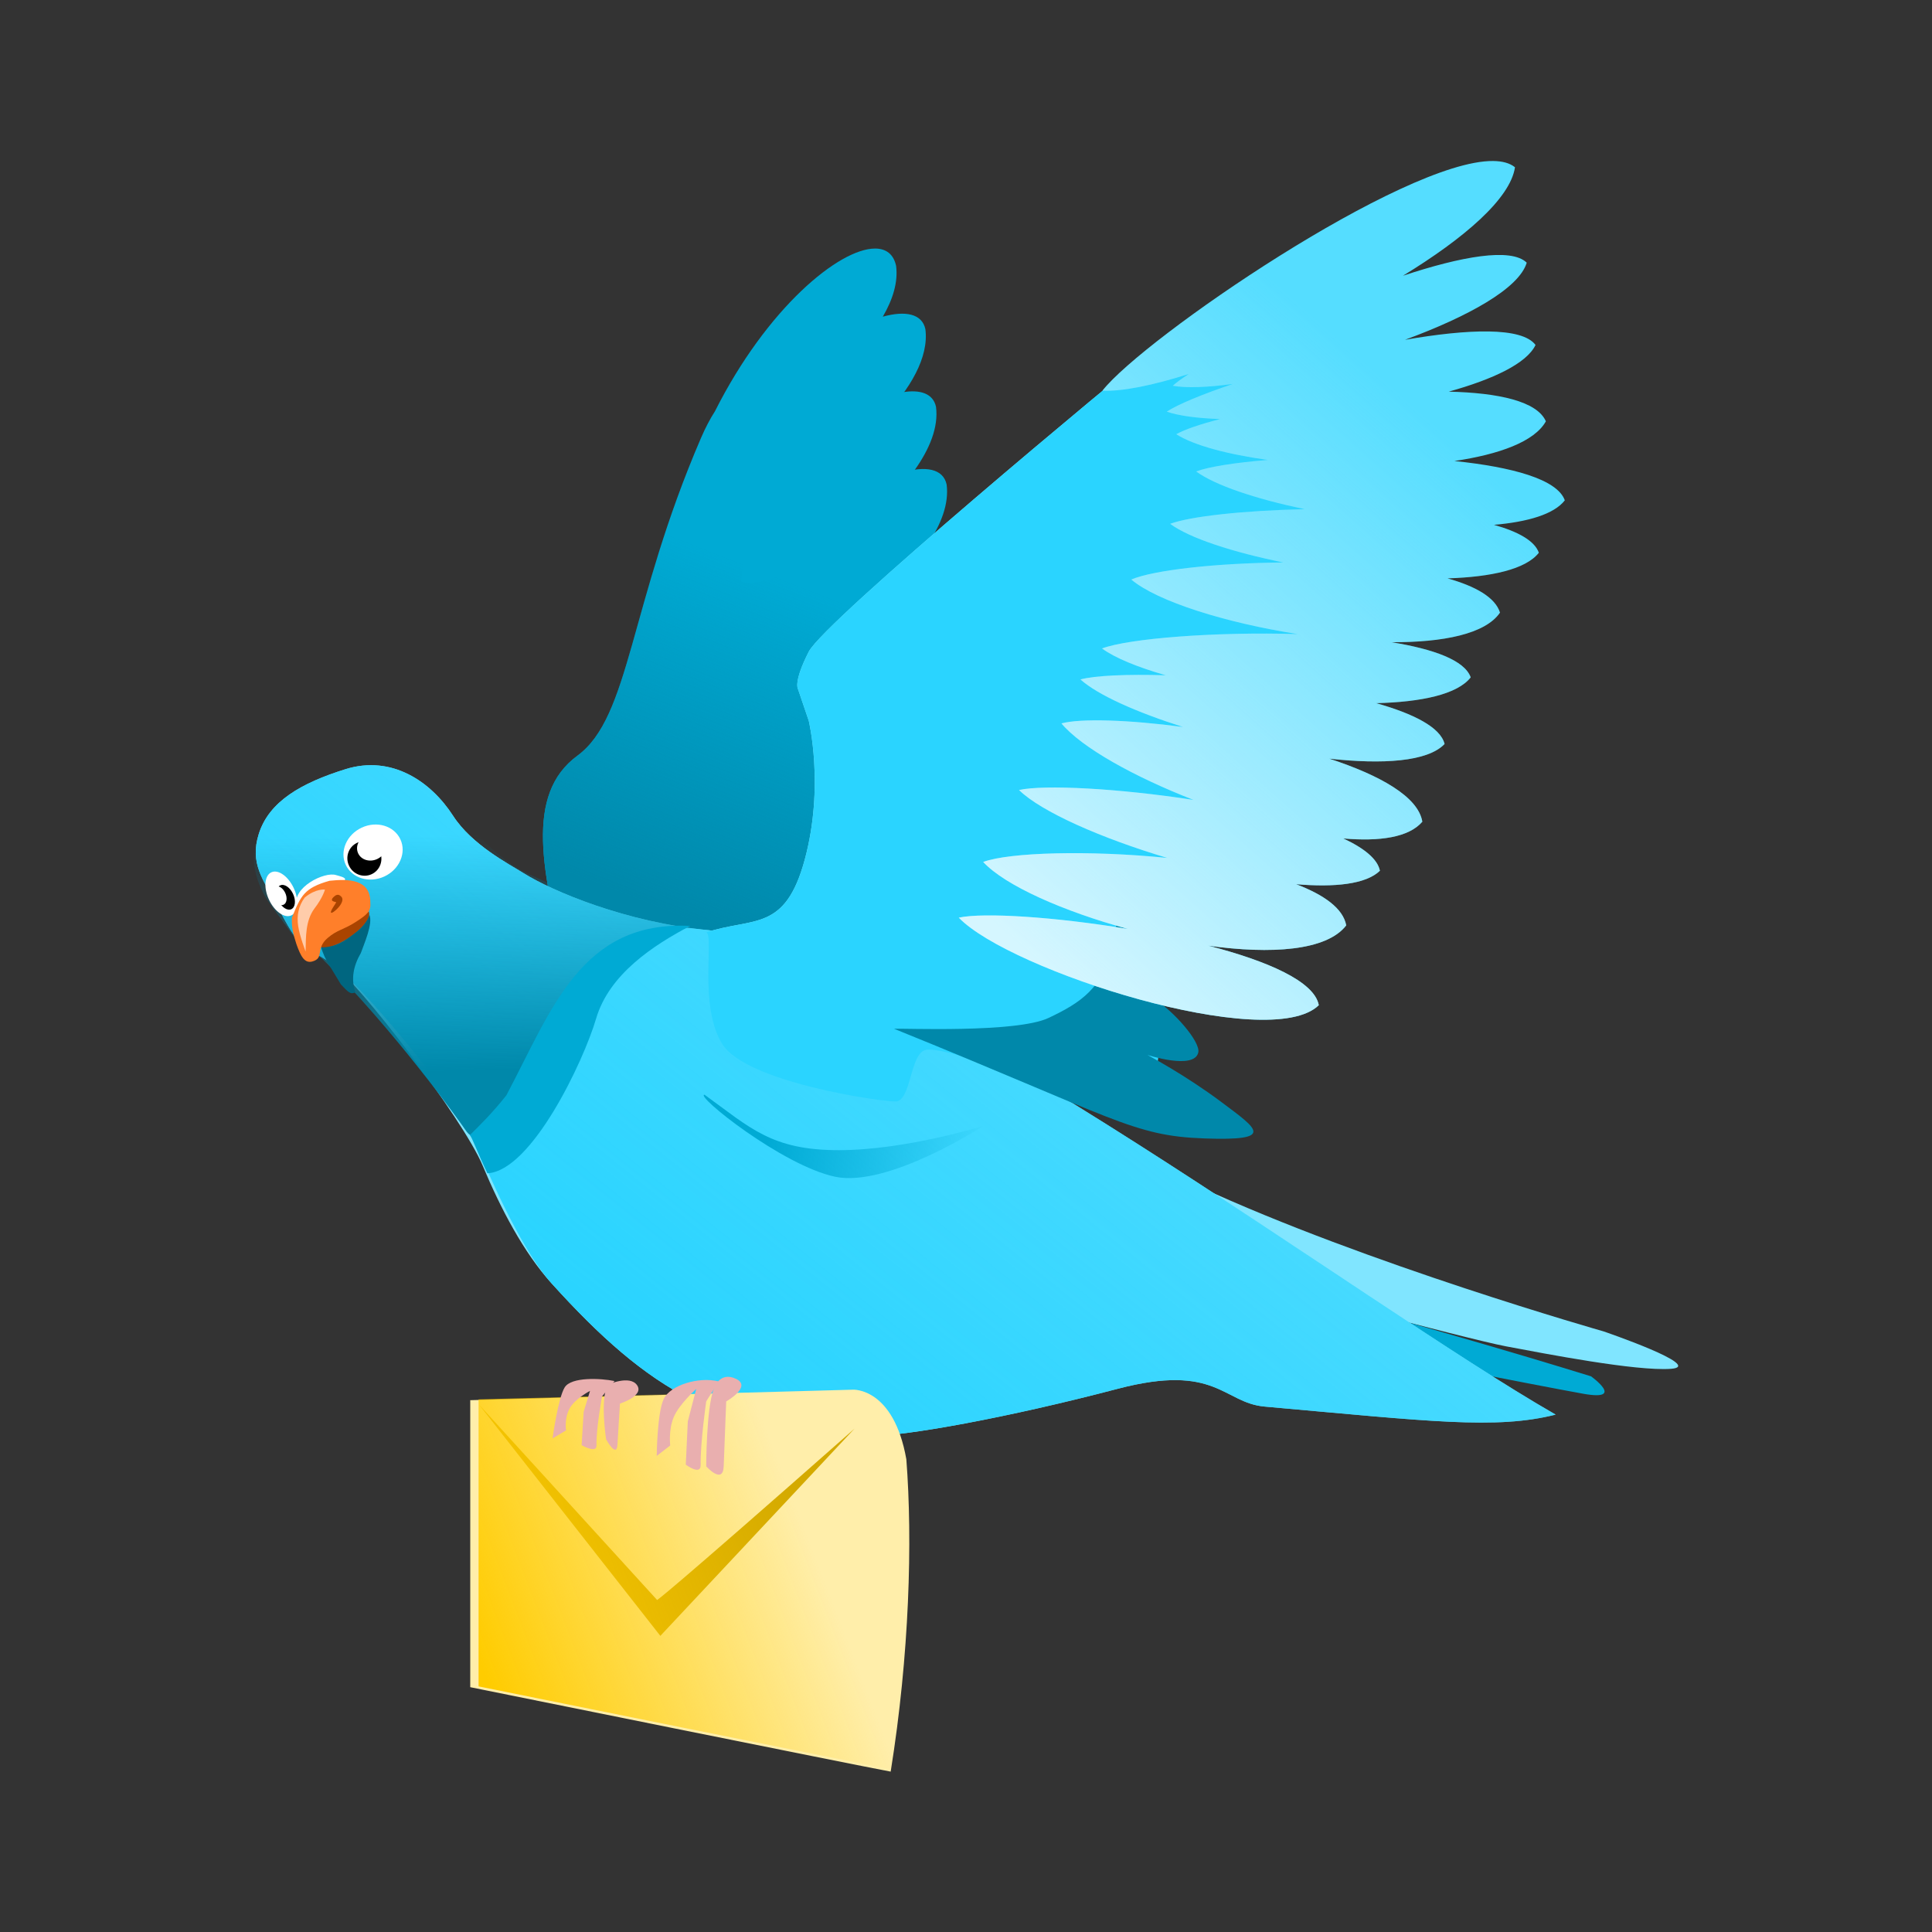 <svg:svg xmlns:dc="http://purl.org/dc/elements/1.1/" xmlns:ns1="http://sodipodi.sourceforge.net/DTD/sodipodi-0.dtd" xmlns:ns2="http://www.inkscape.org/namespaces/inkscape" xmlns:ns3="http://www.w3.org/1999/xlink" xmlns:ns5="http://creativecommons.org/ns#" xmlns:rdf="http://www.w3.org/1999/02/22-rdf-syntax-ns#" xmlns:svg="http://www.w3.org/2000/svg" height="781.409" id="svg3210" version="1.1" viewBox="-16.423 133.062 781.409 781.409" width="781.409" ns1:docname="New document 4" ns2:version="0.47 r22583">
  <svg:rect x="-16.423" y="133.062" width="781.409" height="781.409" fill="#333333" stroke="none"/>
  <svg:defs id="defs3212">
    <svg:linearGradient gradientUnits="userSpaceOnUse" id="linearGradient4710" x1="153.56" x2="249.33" y1="1228.2" y2="1182.8" ns2:collect="always">
      <svg:stop id="stop4058" offset="0" style="stop-color:#ffcc00" />
      <svg:stop id="stop4060" offset="1" style="stop-color:#ffcc00;stop-opacity:0" />
    </svg:linearGradient>
    <svg:linearGradient gradientTransform="translate(31.822 -419.16)" gradientUnits="userSpaceOnUse" id="linearGradient4721" x1="361.94" x2="541.75" y1="933.27" y2="732.45" ns2:collect="always">
      <svg:stop id="stop3934" offset="0" style="stop-color:#d5f6ff" />
      <svg:stop id="stop3936" offset="1" style="stop-color:#d5f6ff;stop-opacity:0" />
    </svg:linearGradient>
    <svg:linearGradient gradientTransform="translate(31.822 -419.16)" gradientUnits="userSpaceOnUse" id="linearGradient4724" x1="261.71" x2="349.59" y1="1016" y2="1028.7" ns2:collect="always">
      <svg:stop id="stop4028" offset="0" style="stop-color:#00aad4" />
      <svg:stop id="stop4030" offset="1" style="stop-color:#00aad4;stop-opacity:0" />
    </svg:linearGradient>
    <svg:linearGradient gradientTransform="translate(31.138 -418.42)" gradientUnits="userSpaceOnUse" id="linearGradient4747" x1="137.77" x2="136.29" y1="984.64" y2="889.25" ns2:collect="always" ns3:href="#linearGradient3750" />
    <svg:linearGradient id="linearGradient3750" ns2:collect="always">
      <svg:stop id="stop3752" offset="0" style="stop-color:#0088aa" />
      <svg:stop id="stop3754" offset="1" style="stop-color:#0088aa;stop-opacity:0" />
    </svg:linearGradient>
    <svg:linearGradient gradientTransform="translate(31.822 -419.16)" gradientUnits="userSpaceOnUse" id="linearGradient4750" x1="193.81" x2="580.95" y1="1080.4" y2="599.17" ns2:collect="always">
      <svg:stop id="stop3744" offset="0" style="stop-color:#2ad4ff" />
      <svg:stop id="stop3746" offset="1" style="stop-color:#2ad4ff;stop-opacity:0" />
    </svg:linearGradient>
    <svg:linearGradient gradientTransform="translate(31.822 -419.16)" gradientUnits="userSpaceOnUse" id="linearGradient4796" x1="208.05" x2="259.76" y1="915.31" y2="783.22" ns2:collect="always" ns3:href="#linearGradient3750" />
  </svg:defs>
  <ns1:namedview bordercolor="#666666" borderopacity="1.0" id="base" pagecolor="#ffffff" showgrid="false" ns2:current-layer="layer1" ns2:cx="375" ns2:cy="520" ns2:document-units="px" ns2:pageopacity="0.0" ns2:pageshadow="2" ns2:window-height="488" ns2:window-maximized="0" ns2:window-width="566" ns2:window-x="220" ns2:window-y="220" ns2:zoom="0.35" />
  <svg:g id="layer1" ns2:groupmode="layer" ns2:label="Layer 1">
    <svg:path d="m468.47 612.95c67.68 31.315 163.64 58.589 163.64 58.589s41.416 14.142 27.274 15.152c-14.142 1.01-50.508-6.061-66.67-9.091-16.162-3.03-106.07-27.274-106.07-27.274l-18.183-37.376z" id="path2970-2" style="fill:#80e5ff" ns2:export-filename="U:\pics\squab.png" ns2:export-xdpi="38.686176" ns2:export-ydpi="38.686176" />
    <svg:path d="m486.63 650.01c71.701 18.294 140.44 39.711 140.44 39.711s14.142 10.102-3.03 7.071c-17.173-3.03-104.79-20.315-104.79-20.315l-32.62-26.467z" id="path3744-8" style="fill:#00aad4" ns1:nodetypes="ccscc" ns2:export-filename="U:\pics\squab.png" ns2:export-xdpi="38.686176" ns2:export-ydpi="38.686176" />
    <svg:path d="m337.54 233.59c-14.482-0.067-43.742 23.996-64.781 65.781-2.017 3.163-3.824 6.577-5.625 10.75-29.141 67.524-28.571 112.85-50 128.56-21.429 15.714-14.281 47.156-4.281 87.156l92.844 37.156 64.281-40 10-117.16s-12.839-30.009-17.125-41.437c-0.682-1.82-2.204-6.041-4.062-11.219 5.518-8.154 8.655-16.493 7.656-24.156-1.368-6.396-8.521-7.677-18-4.844-2.638-7.428-5.111-14.405-7.844-22.125 11.103-11.619 18.737-24.464 17.25-35.875-1.331-6.226-8.115-7.576-17.219-5.031 4.082-6.989 6.228-14.018 5.375-20.562-1.007-4.708-4.043-6.979-8.469-7z" id="path3701-2-2-0" style="fill:#00aad4" ns2:export-filename="U:\pics\squab.png" ns2:export-xdpi="38.686176" ns2:export-ydpi="38.686176" />
    <svg:path d="m337.54 233.59c-14.482-0.067-43.742 23.996-64.781 65.781-2.017 3.163-3.824 6.577-5.625 10.75-29.141 67.524-28.571 112.85-50 128.56-21.429 15.714-14.281 47.156-4.281 87.156l92.844 37.156 64.281-40 10-117.16s-12.839-30.009-17.125-41.437c-0.682-1.82-2.204-6.041-4.062-11.219 5.518-8.154 8.655-16.493 7.656-24.156-1.368-6.396-8.521-7.677-18-4.844-2.638-7.428-5.111-14.405-7.844-22.125 11.103-11.619 18.737-24.464 17.25-35.875-1.331-6.226-8.115-7.576-17.219-5.031 4.082-6.989 6.228-14.018 5.375-20.562-1.007-4.708-4.043-6.979-8.469-7z" id="path3701-2-2" style="fill:url(#linearGradient4796)" ns2:export-filename="U:\pics\squab.png" ns2:export-xdpi="38.686176" ns2:export-ydpi="38.686176" />
    <svg:path d="m269.27 510.14c19.121-6.22 31.868 0 39.834-29.543 7.967-29.543 1.593-55.977 1.593-55.977l-4.353-12.825s-2.02-2.724 4.353-15.163 124.28-110.4 141.81-124.39c17.527-13.994 46.208-24.879 46.208-24.879 25.834-0.594 42.539 17.016 28.681 74.636 1.978 10.884-9.56 97.96-20.714 107.29-11.154 9.329-60.495 62.741-58.901 79.846 1.593 17.104 15.838 86.303-17.623 72.309s-65.87-25.276-72.243-23.721c-6.373 1.555-5.79 20.838-12.164 20.838-6.373 0-60.548-7.775-70.109-23.324-9.56-15.549-3.187-43.538-6.373-45.093z" id="path2968-0-6" style="fill:#80e5ff" ns1:nodetypes="csccssccssssssc" ns2:export-filename="U:\pics\squab.png" ns2:export-xdpi="38.686176" ns2:export-ydpi="38.686176" />
    <svg:path d="m117.49 522.57c10.99 7.513 53.366 62.928 61.326 81.976 7.235 17.313 16.568 35.147 27.851 47.585 39.221 43.363 68.957 61.407 127.62 61.808 14.957 0.152 56.957-7.507 101.39-19.18 39.839-10.467 42.655 5.713 59.373 7.201 66.84 5.949 93.549 9.357 117.72 3.25-79.386-45.561-258.7-181.89-342.39-195.91-33.596-3.111-63.569-15.893-74.995-23.057-6.012-3.769-20.956-11.463-28.555-23.234-8.999-13.938-24.854-24.659-43.474-18.863-17.981 5.597-30.943 13.078-35.094 26.149-3.788 11.926 1.864 18.713 6.688 27.864 10.828 20.54 9.963 16.005 22.539 24.409z" id="path3632-3-1" style="fill:#80e5ff" ns1:nodetypes="csccssccsssssc" ns2:export-filename="U:\pics\squab.png" ns2:export-xdpi="38.686176" ns2:export-ydpi="38.686176" />
    <svg:path d="m117.49 522.57c10.99 7.513 50.476 53.846 58.437 72.894 7.235 17.313 19.457 44.228 30.741 56.666 39.221 43.363 68.957 61.407 127.62 61.808 14.957 0.152 56.957-7.507 101.39-19.18 39.839-10.467 42.655 5.713 59.373 7.201 66.84 5.949 93.549 9.357 117.72 3.25-79.386-45.561-258.7-181.89-342.39-195.91-33.596-3.111-63.569-15.893-74.995-23.057-6.012-3.769-20.956-11.463-28.555-23.234-8.999-13.938-24.854-24.659-43.474-18.863-17.981 5.597-30.943 13.078-35.094 26.149-3.788 11.926 1.864 18.713 6.688 27.864 10.828 20.54 9.963 16.005 22.539 24.409z" id="path3632-3" style="fill:url(#linearGradient4750)" ns1:nodetypes="csccssccsssssc" ns2:export-filename="U:\pics\squab.png" ns2:export-xdpi="38.686176" ns2:export-ydpi="38.686176" />
    <svg:path d="m113.9 520.83c29.219 28.79 56.461 67.039 57.77 69.04 15.082 23.036 37.572-85.821 93.895-81.272-30.359-4.62-47.615-12.547-68.11-21.993-6.418-2.958-14.945-8.629-28.22-24.205-10.742-12.604-25.141-23.816-44.188-19.549-17.395 3.896-33.197 14.572-37.348 27.642-3.788 11.926 0.275 21.98 6.542 30.21 11.24 14.761 5.844 10.074 19.659 20.129z" id="path3632-1-7-4" style="fill:url(#linearGradient4747)" ns1:nodetypes="cscsssssc" ns2:export-filename="U:\pics\squab.png" ns2:export-xdpi="38.686176" ns2:export-ydpi="38.686176" />
    <svg:g id="g3700-1" transform="matrix(-1.067 .498 .515 1.105 -752.19 127.23)" ns2:export-filename="U:\pics\squab.png" ns2:export-xdpi="38.686176" ns2:export-ydpi="38.686176">
      <svg:path d="m-546.43 568.08c0 4.931-4.637 8.929-10.357 8.929-5.72 0-10.357-3.998-10.357-8.929s4.637-8.929 10.357-8.929c5.72 0 10.357 3.997 10.357 8.929z" id="path3640-1" style="fill-rule:evenodd;fill:#ffffff" ns1:cx="-556.78571" ns1:cy="568.07648" ns1:rx="10.357142" ns1:ry="8.9285717" ns1:type="arc" />
      <svg:path d="m-547.5 569.68c0 2.86-2.279 5.179-5.089 5.179s-5.089-2.318-5.089-5.179c0-2.86 2.279-5.179 5.089-5.179s5.089 2.318 5.089 5.179z" id="path3644-3" style="fill-rule:evenodd;fill:#000000" transform="matrix(1.145 0 0 1.108 79.564 -62.406)" ns1:cx="-552.58929" ns1:cy="569.68359" ns1:rx="5.0892859" ns1:ry="5.1785712" ns1:type="arc" />
      <svg:path d="m-551.96 566.38c0 2.416-2.279 4.375-5.089 4.375s-5.089-1.959-5.089-4.375 2.279-4.375 5.089-4.375 5.089 1.959 5.089 4.375z" id="path3648-8" style="fill-rule:evenodd;fill:#ffffff" ns1:cx="-557.05359" ns1:cy="566.38007" ns1:rx="5.0892859" ns1:ry="4.375" ns1:type="arc" />
    </svg:g>
    <svg:g id="g3708-7" transform="matrix(-1.336 .623 .516 1.108 -884 183.69)" ns2:export-filename="U:\pics\squab.png" ns2:export-xdpi="38.686176" ns2:export-ydpi="38.686176">
      <svg:path d="m-511.07 569.86c0 4.339-1.679 7.857-3.75 7.857s-3.75-3.518-3.75-7.857 1.679-7.857 3.75-7.857 3.75 3.518 3.75 7.857z" id="path3642-4" style="fill-rule:evenodd;fill:#ffffff" transform="translate(.357 4.7832e-7)" ns1:cx="-514.82141" ns1:cy="569.86218" ns1:rx="3.75" ns1:ry="7.8571429" ns1:type="arc" />
      <svg:path d="m-512.5 570.31c0 2.12-0.999 3.839-2.232 3.839s-2.232-1.719-2.232-3.839 0.999-3.839 2.232-3.839c1.233 0 2.232 1.719 2.232 3.839z" id="path3646-2" style="fill-rule:evenodd;fill:#000000" transform="matrix(.987 0 0 1.132 -7.127 -74.082)" ns1:cx="-514.73212" ns1:cy="570.30859" ns1:rx="2.2321429" ns1:ry="3.8392856" ns1:type="arc" />
      <svg:g id="g3705-7" transform="translate(.714 1.786)">
        <svg:path d="m-512.68 568.34c0 1.825-0.799 3.304-1.786 3.304-0.986 0-1.786-1.479-1.786-3.304s0.799-3.304 1.786-3.304c0.986 0 1.786 1.479 1.786 3.304z" id="path3652-7" style="fill-rule:evenodd;fill:#ffffff" ns1:cx="-514.46429" ns1:cy="568.3443" ns1:rx="1.7857143" ns1:ry="3.3035715" ns1:type="arc" />
      </svg:g>
    </svg:g>
    <svg:path d="m113.3 516.23c5.885 1.617 21.729-9.549 19.39-14.566-0.184-0.395 0.318-0.507 0.059-0.172-0.907 1.176-2.663 2.029-3.852 3.093-3.02 2.705-8.614 4.423-11.002 6.284-1.534 1.195-4.404 2.796-4.492 5.361h-0.103z" id="path2846-9" style="fill:#aa4400" ns1:nodetypes="csssscc" ns2:export-filename="U:\pics\squab.png" ns2:export-xdpi="38.686176" ns2:export-ydpi="38.686176" />
    <svg:path d="m103.55 499.54c-2.026-7.469 11.319-14.153 16.035-12.522 0.843 0.292 4.288 0.919 3.44 1.999-1.505 1.915-8.813 2.597-11.708 3.874-3.595 1.586-6.053 5.066-7.826 6.82" id="path3624-3" style="fill:#ffffff" ns1:nodetypes="csssc" ns2:export-filename="U:\pics\squab.png" ns2:export-xdpi="38.686176" ns2:export-ydpi="38.686176" />
    <svg:path d="m113.42 516.23c5.653 0.021 9.427-2.395 14.036-6.022 1.69-1.208 5.134-4.612 5.487-7.268 1.664 3.568-2.29 12.294-3.419 15.568-3.14 5.442-3.986 10.571-2.231 15.92-2.023 0.967-2.909-0.145-5.825-3.195-5.115-8.69-6.086-9.197-8.048-15.003z" id="path3695-1" style="fill:#006680" ns1:nodetypes="ccccccc" ns2:export-filename="U:\pics\squab.png" ns2:export-xdpi="38.686176" ns2:export-ydpi="38.686176" />
    <svg:path d="m262.73 507.55c-44.045-2.232-55.911 33.662-74.357 68.531-5.973 7.513-10.709 12.047-14.762 16.093 0.991 1.125 2.685 6.157 7.098 15.435 17.897-0.919 38.924-45.388 43.955-62.536 5.313-18.109 23.351-29.785 38.066-37.522z" id="path3699-9" style="fill:#00aad4" ns1:nodetypes="ccccsc" ns2:export-filename="U:\pics\squab.png" ns2:export-xdpi="38.686176" ns2:export-ydpi="38.686176" />
    <svg:path d="m116.88 489.29c-10.212 2.866-11.66 6.028-15.215 14.878-0.266 3.975 0.609 6.98 1.784 10.698 1.75 4.949 3.3 7.974 6.496 7.06 5.004-1.431 1.039-5.119 6.158-9.502 3.929-3.365 6.298-3.225 11.231-6.39 4.933-3.165 6.314-4.386 6.023-7.997 0.076-9.455-8.939-9.53-16.478-8.747z" id="path2844-8" style="fill:#ff7f2a" ns1:nodetypes="cccssscc" ns2:export-filename="U:\pics\squab.png" ns2:export-xdpi="38.686176" ns2:export-ydpi="38.686176" />
    <svg:path d="m119.25 495.25c1.209-0.635 1.768-0.053 2.269 0.383 2.39 2.083-3.646 7.419-4.07 6.51-0.33-0.707 1.9-3.559 2.104-4.152 0.077-0.223-3.735-0.184-0.303-2.741z" id="path2850-6" style="fill:#aa4400" ns1:nodetypes="csssc" ns2:export-filename="U:\pics\squab.png" ns2:export-xdpi="38.686176" ns2:export-ydpi="38.686176" />
    <svg:path d="m106.84 496.06c-2.54 3.426-3.317 7.254-2.654 11.633 0.61 4.032 2.994 10.222 2.994 10.222 0.125-6.016-0.063-12.444 3.537-17.344 3.491-4.525 4.288-7.707 4.288-7.707s-3.61-0.559-8.164 3.196z" id="path3697-5" style="fill:#ffccaa" ns1:nodetypes="cscccc" ns2:export-filename="U:\pics\squab.png" ns2:export-xdpi="38.686176" ns2:export-ydpi="38.686176" />
    <svg:path d="m269.27 510.14c19.121-6.22 31.868 0 39.834-29.543 7.967-29.543 1.593-55.977 1.593-55.977l-4.353-12.825s-2.02-2.724 4.353-15.163 124.28-110.4 141.81-124.39c17.527-13.994 46.208-24.879 46.208-24.879 25.834-0.594 42.539 17.016 28.681 74.636 1.978 10.884-9.56 97.96-20.714 107.29-11.154 9.329-60.495 62.741-58.901 79.846 1.593 17.104 15.838 86.303-17.623 72.309s-65.87-25.276-72.243-23.721c-6.373 1.555-5.79 20.838-12.164 20.838-6.373 0-60.548-7.775-70.109-23.324-9.56-15.549-3.187-43.538-6.373-45.093z" id="path2968-0" style="fill:#2ad4ff" ns1:nodetypes="csccssccssssssc" ns2:export-filename="U:\pics\squab.png" ns2:export-xdpi="38.686176" ns2:export-ydpi="38.686176" />
    <svg:path d="m345.17 549.15c89.405 36.159 96.418 43.327 125.45 44.358 29.029 1.031 21.708-3.665 6.983-14.698-14.725-11.032-29.942-19.064-29.942-19.064s18.821 6.157 20.558-0.942c1.067-4.362-10.066-16.888-17.588-21.535-6.51-4.021 18.539-1.925 17.567-4.856-1.148-3.458-35.436-35.54-35.436-35.54s4.678 3.256 0.777 19.207c-4.05 16.556-12.567 22.414-25.892 28.701-13.039 6.152-59.268 4.119-62.475 4.368z" id="path2842-6" style="fill:#0088aa" ns1:nodetypes="csscssscssc" ns2:export-filename="U:\pics\squab.png" ns2:export-xdpi="38.686176" ns2:export-ydpi="38.686176" />
    <svg:path d="m587.42 198.18c-36.347-0.272-141.35 71.767-157.94 92.875 7.923 0.409 20.328-2.123 34.875-6.719-2.753 1.802-4.96 3.408-6.438 4.75 5.538 1.005 14.071 0.64 24.25-0.719-12.455 4.216-22.218 8.249-26.688 11.188 4.874 1.698 12.431 2.666 21.562 3-8 2.07-14.256 4.188-17.719 6.125 7.052 4.52 20.688 8.124 37 10.406-13.247 1.09-23.83 2.738-28.938 4.656 7.639 5.64 24.283 11.142 43.844 15.25-24.51 0.548-46.278 2.897-54.375 5.938 7.884 5.821 25.376 11.478 45.75 15.625-27.307 0.243-52.6 3.099-61.469 6.906 10.571 8.922 38.377 17.541 67.312 22.062-33.414-1.017-68.387 1.768-79.156 5.812 5.138 3.794 14.349 7.558 25.781 10.844-15.712-0.46-28.553 0.091-34.5 1.688 6.968 6.274 22.713 13.283 41.469 19.219-22.082-2.915-41.354-3.531-49.156-1.438 8.179 9.803 29.438 21.608 53.406 30.938-30.22-4.655-60.307-6.265-70.562-4 8.92 8.786 33.387 19.548 59.969 27.469-31.586-3.18-63.824-2.284-74.469 1.625 8.872 9.592 32.53 20.013 58.5 27.094-29.44-4.88-58.34-6.742-68.375-4.562 20.601 21.453 125.67 54.944 145.62 35.406-1.772-9.654-20.785-17.887-44.656-24.062 25.279 3.509 47.8 2.101 55.75-8.219-1.26-6.838-8.966-12.349-20.281-16.656 15.643 1.333 28.267 0.013 33.906-5.438-0.961-4.78-6.452-9.167-14.812-13.062 14.735 1.292 26.565-0.432 31.969-6.781-1.676-10.154-17.21-18.808-37.656-25.5 21.575 2.388 39.842 1.266 46.656-5.938-1.671-6.738-12.512-12.219-27.656-16.5 18.223-0.446 32.865-3.548 38.219-10.438-2.459-6.949-15.091-11.464-32.062-14.219 20.818 0.099 38.007-3.292 43.906-11.969-1.901-6.141-9.866-10.659-21.219-13.844 17.616-0.559 31.712-3.65 36.938-10.375-1.724-4.872-8.455-8.557-18.156-11.281 13.68-1.183 24.277-4.271 28.656-9.906-3.039-8.586-21.524-13.513-44.656-15.906 18.127-2.689 32.423-7.837 37-16.062-3.562-8.138-19.254-11.525-39.281-12 17.854-4.966 31.529-11.391 35.094-18.875-5.462-7.352-27.301-6.523-52.781-2.094 25.223-9.299 46.098-20.681 49.219-31.188-6.319-6.203-26.597-2.498-50.062 5.281 24.65-15.059 43.438-31.151 45.312-43.875-2.117-1.713-5.146-2.503-8.906-2.531z" id="path3701-0" style="fill:#55ddff" ns2:export-filename="U:\pics\squab.png" ns2:export-xdpi="38.686176" ns2:export-ydpi="38.686176" />
    <svg:path d="m283.34 368.27c12.631 6.455 83.064-38.012 78.811-70.661-4.602-21.523-74.647 14.984-78.811 70.661z" id="path3701-2-5-4-9" style="fill:#00aad4" ns1:nodetypes="ccc" ns2:export-filename="U:\pics\squab.png" ns2:export-xdpi="38.686176" ns2:export-ydpi="38.686176" />
    <svg:path d="m268.55 575.84c18.571 13.449 27.143 22.416 54.286 22.416s58.571-9.863 58.571-9.863-38.571 25.106-60 20.622c-21.429-4.483-57.143-33.175-52.857-33.175z" id="path4043-4" style="fill:url(#linearGradient4724)" ns2:export-filename="U:\pics\squab.png" ns2:export-xdpi="38.686176" ns2:export-ydpi="38.686176" />
    <svg:path d="m587.42 198.18c-36.347-0.272-141.35 71.767-157.94 92.875 7.923 0.409 20.328-2.123 34.875-6.719-2.753 1.802-4.96 3.408-6.438 4.75 5.538 1.005 14.071 0.64 24.25-0.719-12.455 4.216-22.218 8.249-26.688 11.188 4.874 1.698 12.431 2.666 21.562 3-8 2.07-14.256 4.188-17.719 6.125 7.052 4.52 20.688 8.124 37 10.406-13.247 1.09-23.83 2.738-28.938 4.656 7.639 5.64 24.283 11.142 43.844 15.25-24.51 0.548-46.278 2.897-54.375 5.938 7.884 5.821 25.376 11.478 45.75 15.625-27.307 0.243-52.6 3.099-61.469 6.906 10.571 8.922 38.377 17.541 67.312 22.062-33.414-1.017-68.387 1.768-79.156 5.812 5.138 3.794 14.349 7.558 25.781 10.844-15.712-0.46-28.553 0.091-34.5 1.688 6.968 6.274 22.713 13.283 41.469 19.219-22.082-2.915-41.354-3.531-49.156-1.438 8.179 9.803 29.438 21.608 53.406 30.938-30.22-4.655-60.307-6.265-70.562-4 8.92 8.786 33.387 19.548 59.969 27.469-31.586-3.18-63.824-2.284-74.469 1.625 8.872 9.592 32.53 20.013 58.5 27.094-29.44-4.88-58.34-6.742-68.375-4.562 20.601 21.453 125.67 54.944 145.62 35.406-1.772-9.654-20.785-17.887-44.656-24.062 25.279 3.509 47.8 2.101 55.75-8.219-1.26-6.838-8.966-12.349-20.281-16.656 15.643 1.333 28.267 0.013 33.906-5.438-0.961-4.78-6.452-9.167-14.812-13.062 14.735 1.292 26.565-0.432 31.969-6.781-1.676-10.154-17.21-18.808-37.656-25.5 21.575 2.388 39.842 1.266 46.656-5.938-1.671-6.738-12.512-12.219-27.656-16.5 18.223-0.446 32.865-3.548 38.219-10.438-2.459-6.949-15.091-11.464-32.062-14.219 20.818 0.099 38.007-3.292 43.906-11.969-1.901-6.141-9.866-10.659-21.219-13.844 17.616-0.559 31.712-3.65 36.938-10.375-1.724-4.872-8.455-8.557-18.156-11.281 13.68-1.183 24.277-4.271 28.656-9.906-3.039-8.586-21.524-13.513-44.656-15.906 18.127-2.689 32.423-7.837 37-16.062-3.562-8.138-19.254-11.525-39.281-12 17.854-4.966 31.529-11.391 35.094-18.875-5.462-7.352-27.301-6.523-52.781-2.094 25.223-9.299 46.098-20.681 49.219-31.188-6.319-6.203-26.597-2.498-50.062 5.281 24.65-15.059 43.438-31.151 45.312-43.875-2.117-1.713-5.146-2.503-8.906-2.531z" id="path3701-0-5" style="fill:url(#linearGradient4721)" ns2:export-filename="U:\pics\squab.png" ns2:export-xdpi="38.686176" ns2:export-ydpi="38.686176" />
    <svg:g id="g4064" transform="matrix(1.296 0 0 1.596 -20.829 -1153.9)" ns2:export-filename="U:\pics\squab.png" ns2:export-xdpi="38.686176" ns2:export-ydpi="38.686176">
      <svg:path d="m150.15 1161.2 119.48-2.661s12.662-0.572 16.619 17.629c1.985 20.683 0.955 49.609-4.886 79.161-9.118-1.347-131.21-21.398-131.21-21.398v-72.731z" id="path4191" style="fill:#ffeeaa" ns1:nodetypes="cccccc" ns2:export-filename="U:\pics\squobit-flying-paster-blue.png" ns2:export-xdpi="38.686176" ns2:export-ydpi="38.686176" />
      <svg:path d="m270.09 1168.4c-60.609 43.436-61.619 43.436-61.619 43.436l-55.558-49.497 56.569 58.589 60.609-52.528z" id="path4201" style="fill:#d4aa00" ns2:export-filename="U:\pics\squobit-flying-paster-blue.png" ns2:export-xdpi="38.686176" ns2:export-ydpi="38.686176" />
      <svg:path d="m152.75 1161 119.48-2.661s12.662-0.572 16.619 17.629c1.985 20.683 0.955 49.609-4.886 79.161-9.118-1.347-131.21-21.398-131.21-21.398v-72.731z" id="path4191-6" style="fill:url(#linearGradient4710)" ns1:nodetypes="cccccc" ns2:export-filename="U:\pics\squobit-flying-paster-blue.png" ns2:export-xdpi="38.686176" ns2:export-ydpi="38.686176" />
    </svg:g>
    <svg:path d="m274.26 691.79c-8.081-2.02-19.538 1.479-22.223 7.071-2.685 5.592-2.846 23.049-2.846 23.049l5.464-4.215s-0.797-6.174 1.423-11.491c2.146-5.138 9.091-11.384 9.091-11.384l-3.4 13.132-0.826 17.498s6.095 4.558 6.017 0.184c-0.16-9.029 2.248-25.764 2.248-25.764l5.051-8.081z" id="path4197" style="fill:#e9afaf" ns1:nodetypes="czzzscczscc" ns2:export-filename="U:\pics\squab.png" ns2:export-xdpi="38.686176" ns2:export-ydpi="38.686176" />
    <svg:path d="m272.24 694.82c-3.03 8.081-3.03 31.315-3.03 31.315s6.764 7.569 7.071 0c0.291-7.157 1.01-26.264 1.01-26.264s10.514-5.921 4.041-9.091c-6.808-3.335-9.091 4.041-9.091 4.041z" id="path4199" style="fill:#e9afaf" ns1:nodetypes="cczczc" ns2:export-filename="U:\pics\squab.png" ns2:export-xdpi="38.686176" ns2:export-ydpi="38.686176" />
    <svg:path d="m232.13 691.63c-5.604-1.144-17.474-1.75-20.159 2.559-2.685 4.309-4.91 20.651-4.91 20.651l5.464-3.248s-0.797-4.758 1.423-8.855c2.146-3.959 8.266-7.121 8.266-7.121l-2.574 8.468-0.826 13.484s6.095 3.512 6.017 0.142c-0.16-6.957 2.248-19.853 2.248-19.853l5.051-6.227z" id="path4197-4" style="fill:#e9afaf" ns1:nodetypes="czzzscczscc" ns2:export-filename="U:\pics\squab.png" ns2:export-xdpi="38.686176" ns2:export-ydpi="38.686176" />
    <svg:path d="m229.28 693.14c-3.03 6.227-0.554 22.067-0.554 22.067s4.287 7.897 4.594 2.064c0.291-5.515 1.01-16.524 1.01-16.524s9.883-3.112 6.93-7.418c-2.953-4.307-11.981-0.189-11.981-0.189z" id="path4199-6" style="fill:#e9afaf" ns1:nodetypes="cczczc" ns2:export-filename="U:\pics\squab.png" ns2:export-xdpi="38.686176" ns2:export-ydpi="38.686176" />
  </svg:g>
</svg:svg>